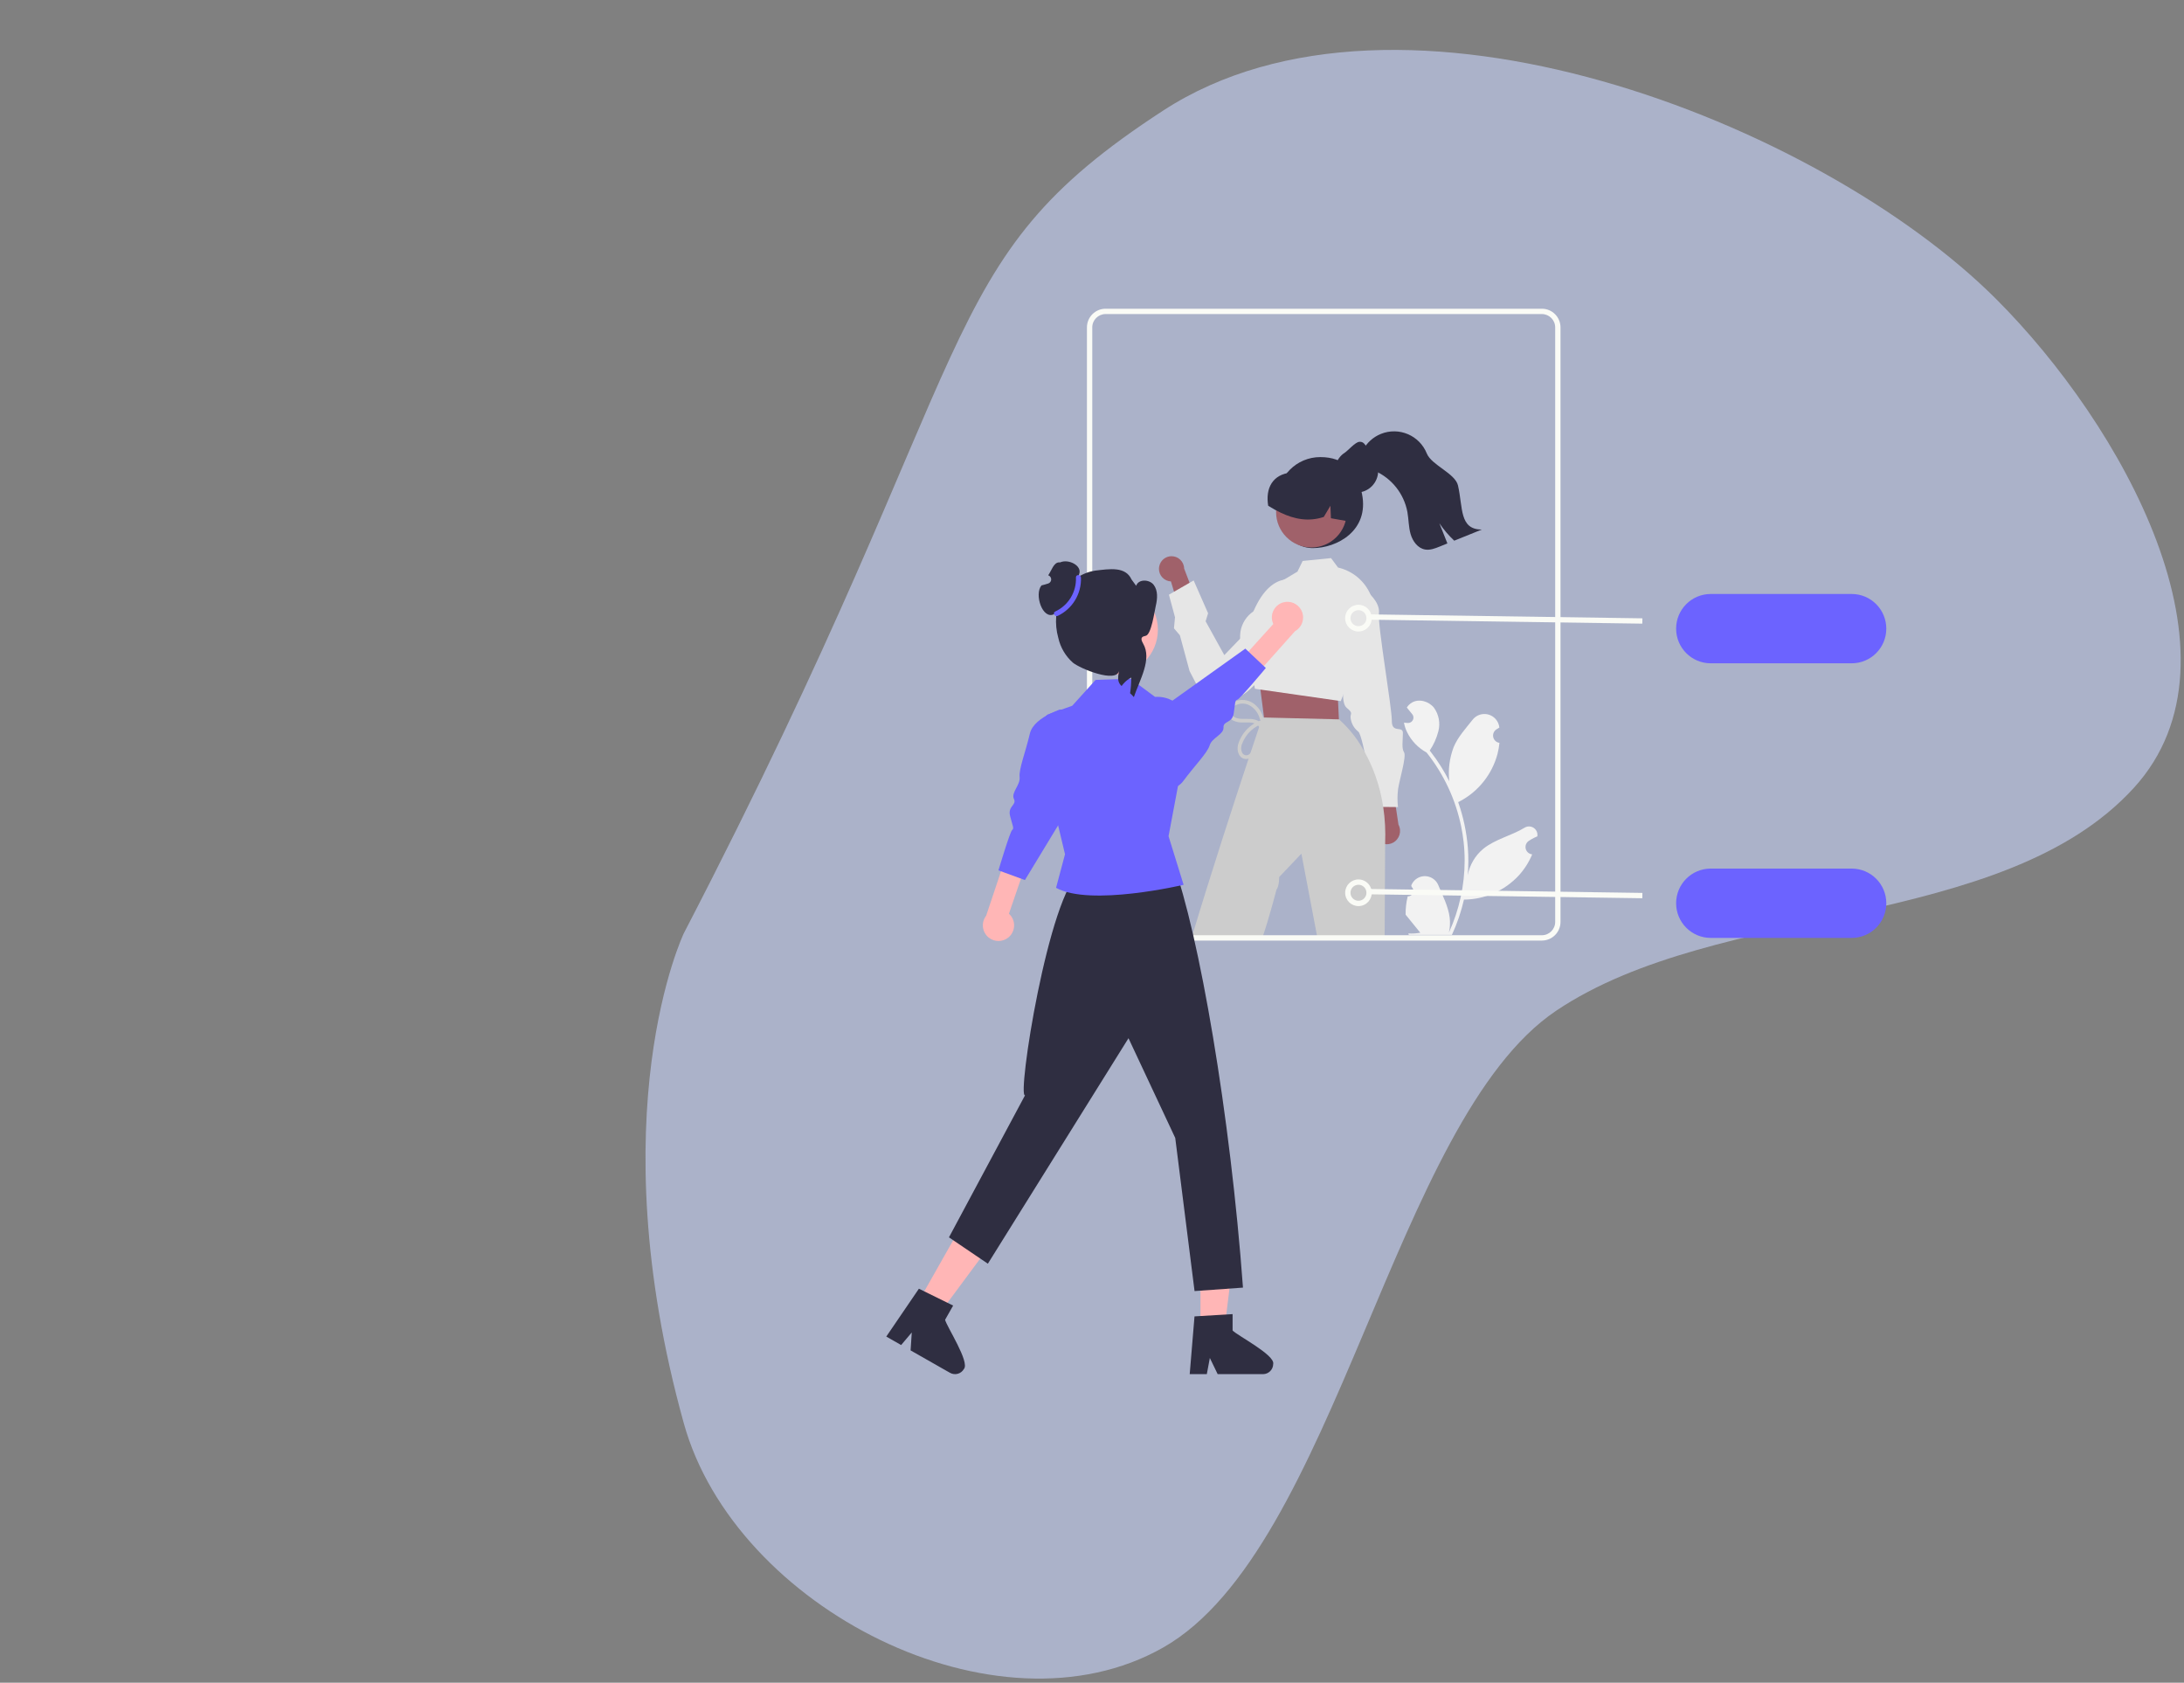 <svg width="296" height="228" viewBox="0 0 296 228" fill="none" xmlns="http://www.w3.org/2000/svg">
<rect x="0" y="0" width="296" height="228" fill="#808080" stroke="none"/>
<path d="M270.565 40.544C246.598 16.576 189.612 -5.795 157.652 14.978C125.696 35.75 134.217 46.402 92.683 126.446C92.683 126.446 80.986 150.794 92.683 192.87C99.626 217.845 135.114 236.034 157.652 223.228C181.087 209.913 188.868 151.748 210.913 136.946C232.958 122.143 271.399 126.279 289.215 106.739C305.366 89.026 287.516 57.494 270.565 40.544Z" fill="#ABB2C9"/>
<g clip-path="url(#clip0_27_1174)">
<path d="M190.789 121.449C191.195 121.468 191.539 121.153 191.558 120.747C191.568 120.53 191.481 120.319 191.322 120.172L191.272 119.971L191.292 119.923C191.717 118.916 192.876 118.446 193.881 118.872C194.358 119.075 194.737 119.457 194.936 119.936C195.532 121.374 196.29 122.815 196.477 124.335C196.559 125.007 196.525 125.688 196.375 126.349C197.774 123.29 198.501 119.965 198.506 116.6C198.506 115.756 198.459 114.912 198.366 114.073C198.288 113.385 198.181 112.702 198.043 112.024C197.293 108.344 195.682 104.895 193.343 101.96C192.211 101.342 191.295 100.39 190.72 99.234C190.511 98.818 190.364 98.375 190.282 97.917C190.41 97.933 190.54 97.944 190.667 97.952C190.707 97.954 190.749 97.957 190.789 97.959L190.804 97.959C191.206 97.977 191.547 97.665 191.565 97.263C191.573 97.084 191.515 96.909 191.402 96.77C191.347 96.702 191.292 96.634 191.237 96.566C191.153 96.461 191.067 96.358 190.984 96.254C190.974 96.243 190.965 96.233 190.956 96.222C190.86 96.103 190.764 95.985 190.667 95.865C190.843 95.592 191.08 95.363 191.358 95.196C192.324 94.63 193.655 95.022 194.352 95.897C195.014 96.821 195.229 97.992 194.941 99.091C194.702 100.021 194.307 100.903 193.772 101.7C193.825 101.767 193.879 101.832 193.931 101.9C194.888 103.132 195.722 104.456 196.421 105.851C196.251 104.288 196.454 102.706 197.013 101.237C197.58 99.867 198.642 98.714 199.577 97.53C200.268 96.642 201.547 96.483 202.434 97.175C202.859 97.507 203.136 97.995 203.203 98.531L203.208 98.584C203.069 98.662 202.933 98.746 202.8 98.834C202.342 99.14 202.219 99.761 202.525 100.22C202.68 100.453 202.926 100.61 203.203 100.653L203.223 100.656C203.173 101.157 203.086 101.655 202.961 102.143C202.231 104.899 200.386 107.225 197.872 108.561C197.79 108.603 197.71 108.645 197.629 108.685C198.331 110.679 198.772 112.756 198.939 114.863C199.034 116.107 199.029 117.356 198.923 118.599L198.929 118.555C199.197 117.173 199.933 115.926 201.012 115.025C202.615 113.706 204.88 113.22 206.609 112.159C207.142 111.817 207.85 111.972 208.192 112.505C208.338 112.733 208.399 113.006 208.363 113.276L208.356 113.322C208.099 113.427 207.848 113.548 207.605 113.685C207.466 113.763 207.33 113.847 207.197 113.935C206.739 114.241 206.615 114.862 206.921 115.321C207.077 115.554 207.323 115.711 207.599 115.754L207.619 115.757C207.634 115.759 207.647 115.761 207.661 115.763C207.221 116.817 206.602 117.787 205.834 118.63C203.914 120.694 201.23 121.874 198.414 121.892H198.412C198.033 123.538 197.485 125.141 196.777 126.674H190.935C190.914 126.609 190.896 126.542 190.877 126.477C191.417 126.511 191.96 126.478 192.493 126.38C192.06 125.847 191.626 125.31 191.193 124.778C191.183 124.768 191.174 124.757 191.166 124.746C190.946 124.474 190.724 124.203 190.504 123.93L190.504 123.93C190.492 123.094 190.588 122.26 190.789 121.449L190.789 121.449Z" fill="#F2F2F2"/>
<path d="M173.118 67.766C173.118 70.987 174.727 74.264 177.942 74.264C181.158 74.264 185.594 71.931 184.596 66.932C183.965 63.774 182.156 61.933 178.94 61.933C175.725 61.933 173.118 64.544 173.118 67.766V67.766V67.766Z" fill="#2F2E41"/>
<path d="M186.607 113.787C185.945 113.052 186.003 111.918 186.737 111.255C186.816 111.184 186.9 111.12 186.99 111.065L185.582 104.85L188.676 106.016L189.538 111.739C190.007 112.617 189.676 113.709 188.799 114.179C188.066 114.572 187.159 114.41 186.607 113.787V113.787Z" fill="#A0616A"/>
<path d="M180.04 91.76L182.199 91.98C182.199 91.98 181.634 95.185 182.517 95.907C183.401 96.629 183.045 96.625 183.039 97.16C183.094 97.937 183.475 98.654 184.089 99.132C184.795 99.674 186.266 109.323 186.266 109.323L189.47 109.354C189.374 108.524 189.382 107.685 189.493 106.857C189.683 105.611 190.644 102.471 190.293 101.932C189.942 101.394 190.127 100.404 190.137 99.334C190.147 98.264 188.619 99.446 188.636 97.663C188.653 95.88 186.694 84.691 186.887 83.088C187.081 81.484 185.136 80.039 185.136 80.039L183.356 80.022L180.04 91.76V91.76Z" fill="#E6E6E6"/>
<path d="M157.116 76.712C156.912 77.628 157.488 78.535 158.403 78.739C158.5 78.761 158.599 78.774 158.699 78.778L160.431 84.561L162.44 82.154L160.487 77.031C160.465 76.088 159.683 75.342 158.742 75.364C157.954 75.383 157.282 75.94 157.116 76.712Z" fill="#A0616A"/>
<path d="M175.404 78.595C175.404 78.595 171.216 77.022 168.946 85.636L165.932 88.764L163.4 84.18L163.735 83.093L161.778 78.648L158.423 80.577L159.249 83.629L159.109 85.137L159.911 86.075L161.223 90.924L162.044 92.508C162.044 92.508 163.08 94.537 164.887 94.871C165.369 94.961 165.862 94.975 166.348 94.912C167.504 94.731 168.576 94.195 169.415 93.378C171.65 91.382 173.763 89.253 175.744 87.004L175.404 78.595H175.404Z" fill="#E6E6E6"/>
<path d="M181.021 93.02L181.318 94.434L181.569 99.65L171.45 98.278L170.673 92.237L171.747 90.469L181.021 93.02Z" fill="#A0616A"/>
<path d="M177.739 74.18C180.384 74.18 182.528 72.032 182.528 69.382C182.528 66.732 180.384 64.584 177.739 64.584C175.094 64.584 172.949 66.732 172.949 69.382C172.949 72.032 175.094 74.18 177.739 74.18Z" fill="#A0616A"/>
<path d="M185.763 80.602C184.973 78.734 183.337 77.359 181.364 76.903L181.346 76.899L180.398 75.62L176.55 76.007L175.847 77.452L174.023 78.539H174.019L174.015 78.543L173.06 79.113L169.89 82.831L169.887 82.834C168.946 83.463 168.308 84.454 168.124 85.572C168.076 85.891 168.06 86.214 168.077 86.537C168.181 88.513 169.414 90.272 169.584 90.507L169.999 92.844L170.082 93.324L170.828 93.433L181.342 94.939L181.635 94.982L181.721 94.993L182.024 94.209V94.202L184.956 86.519L186.272 83.091C186.275 82.235 186.102 81.387 185.763 80.602Z" fill="#E6E6E6"/>
<path d="M182.751 70.64C182.708 70.633 182.664 70.624 182.621 70.617C181.874 70.484 181.127 70.354 180.382 70.219L180.313 68.527L179.411 70.043C177.353 70.727 175.427 70.34 173.615 69.486C173.017 69.202 172.438 68.882 171.879 68.527C171.489 66.145 172.472 64.267 174.997 64.028C175.076 64.02 175.132 63.955 175.2 63.92L175.203 63.918V63.918C175.319 63.863 175.438 63.81 175.557 63.762C177.455 63.019 179.611 63.438 181.095 64.838C182.593 66.365 183.217 68.55 182.751 70.64V70.64Z" fill="#2F2E41"/>
<path d="M187.469 109.334C187.257 107.917 186.909 106.523 186.43 105.172V105.169C186.03 104.027 185.53 102.922 184.938 101.867C184.936 101.867 184.934 101.866 184.934 101.864V101.864C184.081 100.273 182.968 98.838 181.642 97.616L181.501 97.468H181.465L171.311 97.218H171.207L171.091 97.215C171.091 97.215 171.048 97.341 170.965 97.579C170.962 97.594 170.957 97.609 170.951 97.623C170.922 97.717 170.886 97.825 170.843 97.944C170.817 98.024 170.788 98.107 170.76 98.197C170.727 98.295 170.691 98.396 170.655 98.504C170.374 99.346 169.963 100.567 169.458 102.08C169.382 102.312 169.303 102.55 169.22 102.799C167.294 108.604 164.197 118.09 161.493 127.081H171.084C172.014 124.386 173.002 120.543 173.002 120.543C173.388 120.084 173.367 118.838 173.367 118.838L176.381 115.666L178.552 127.081H187.66L187.729 114.377V114.268C187.8 112.619 187.713 110.967 187.469 109.334V109.334Z" fill="#CCCCCC"/>
<path d="M180.916 63.799V63.803C180.915 64.054 180.947 64.304 181.011 64.547C181.021 64.59 181.033 64.635 181.047 64.677V64.679C181.323 65.558 181.993 66.258 182.859 66.569C182.922 66.593 182.986 66.614 183.051 66.632C183.188 66.671 183.327 66.7 183.468 66.717C183.595 66.735 183.723 66.744 183.851 66.743C183.951 66.744 184.051 66.739 184.15 66.729C184.383 66.705 184.612 66.653 184.832 66.573C184.867 66.563 184.901 66.551 184.933 66.536C184.95 66.531 184.966 66.524 184.982 66.516C186.479 65.888 187.184 64.164 186.558 62.665C186.539 62.62 186.519 62.576 186.498 62.532L186.496 62.53C186.352 62.228 186.157 61.953 185.919 61.719C185.389 61.19 185.155 59.863 184.35 59.863C184.311 59.862 184.273 59.864 184.234 59.867C183.694 59.886 182.695 61.054 182.27 61.329C181.954 61.529 181.68 61.789 181.464 62.094C181.238 62.408 181.077 62.763 180.991 63.14C180.941 63.356 180.916 63.577 180.916 63.799H180.916Z" fill="#2F2E41"/>
<path d="M184.502 62.775C184.957 63.307 185.671 63.513 186.315 63.79C188.621 64.804 190.28 66.893 190.746 69.372C190.924 70.367 190.901 71.397 191.182 72.367C191.461 73.337 192.153 74.288 193.146 74.457C193.818 74.572 194.492 74.312 195.124 74.055C195.472 73.915 195.82 73.774 196.167 73.633C195.805 72.722 195.442 71.81 195.081 70.899C195.662 71.759 196.338 72.551 197.095 73.26C198.341 72.757 199.588 72.254 200.836 71.75C197.766 71.762 198.29 68.776 197.603 65.78C197.225 64.133 194.01 63.018 193.379 61.452C192.395 58.996 189.609 57.805 187.158 58.791C186.101 59.217 185.231 60.005 184.703 61.015C184.072 61.267 184.054 62.25 184.502 62.775V62.775Z" fill="#2F2E41"/>
<path d="M171.46 97.948C170.026 98.323 168.865 99.376 168.351 100.769C168.17 101.163 168.174 101.617 168.364 102.007C168.513 102.285 168.844 102.41 169.139 102.301C169.435 102.141 169.672 101.888 169.813 101.582C170.019 101.188 170.197 100.78 170.344 100.361C170.585 99.728 171.099 98.671 170.365 98.177C169.748 97.761 168.931 97.922 168.236 97.894C167.486 97.863 166.652 97.575 166.385 96.796C166.126 96.038 166.734 95.325 167.389 95.037C168.189 94.705 169.102 94.792 169.824 95.27C170.528 95.758 171.031 96.486 171.238 97.319C171.27 97.453 171.188 97.588 171.054 97.62C170.926 97.651 170.796 97.577 170.757 97.451C170.573 96.679 170.088 96.013 169.41 95.603C168.736 95.213 167.9 95.246 167.258 95.687C166.922 95.897 166.766 96.305 166.876 96.686C167.045 97.025 167.363 97.263 167.735 97.331C168.527 97.522 169.355 97.274 170.144 97.528C170.879 97.716 171.347 98.437 171.222 99.186C171.14 99.636 171.007 100.074 170.825 100.494C170.671 100.925 170.491 101.346 170.286 101.756C169.973 102.349 169.408 102.991 168.662 102.817C167.813 102.619 167.611 101.625 167.793 100.894C168.286 99.207 169.628 97.905 171.327 97.466C171.461 97.434 171.596 97.517 171.628 97.652C171.658 97.779 171.585 97.909 171.46 97.948V97.948Z" fill="#CCCCCC"/>
<path d="M208.974 127.442H149.839C148.445 127.441 147.316 126.309 147.314 124.914V44.36C147.316 42.964 148.445 41.833 149.839 41.831H208.974C210.367 41.833 211.496 42.964 211.498 44.36V124.914C211.496 126.309 210.367 127.441 208.974 127.442ZM149.839 42.553C148.843 42.555 148.037 43.363 148.036 44.36V124.914C148.037 125.911 148.843 126.719 149.839 126.72H208.974C209.969 126.719 210.776 125.911 210.777 124.914V44.36C210.776 43.363 209.969 42.555 208.974 42.553H149.839Z" fill="#FAFBF6"/>
<path d="M250.965 89.874H231.854C229.265 89.874 227.166 87.772 227.166 85.178C227.166 82.585 229.265 80.482 231.854 80.482H250.965C253.553 80.482 255.652 82.585 255.652 85.178C255.652 87.772 253.553 89.874 250.965 89.874Z" fill="#6C63FF"/>
<path d="M185.666 83.245L185.656 83.967L222.586 84.501L222.597 83.779L185.666 83.245Z" fill="#FAFBF6"/>
<path d="M184.116 85.566C183.119 85.568 182.308 84.76 182.306 83.76C182.304 82.761 183.111 81.949 184.108 81.947C185.106 81.945 185.916 82.753 185.918 83.752C185.92 84.445 185.526 85.078 184.905 85.382C184.659 85.502 184.39 85.565 184.116 85.566V85.566ZM184.114 82.674C183.516 82.674 183.031 83.16 183.031 83.759C183.031 84.358 183.516 84.843 184.114 84.843C184.712 84.843 185.196 84.358 185.196 83.759C185.196 83.594 185.159 83.432 185.087 83.284V83.284C184.905 82.911 184.528 82.675 184.114 82.674V82.674Z" fill="#FAFBF6"/>
<path d="M250.965 127.081H231.854C229.265 127.081 227.166 124.978 227.166 122.385C227.166 119.791 229.265 117.689 231.854 117.689H250.965C253.553 117.689 255.652 119.791 255.652 122.385C255.652 124.978 253.553 127.081 250.965 127.081Z" fill="#6C63FF"/>
<path d="M185.666 120.451L185.656 121.174L222.586 121.708L222.597 120.986L185.666 120.451Z" fill="#FAFBF6"/>
<path d="M184.116 122.772C183.12 122.773 182.312 121.965 182.311 120.967C182.31 119.97 183.117 119.16 184.113 119.159C184.803 119.158 185.433 119.552 185.735 120.174C186.171 121.071 185.798 122.153 184.902 122.59C184.657 122.709 184.389 122.772 184.116 122.772ZM184.114 119.881C183.516 119.881 183.031 120.366 183.031 120.965C183.031 121.564 183.516 122.05 184.114 122.05C184.711 122.05 185.196 121.565 185.196 120.966C185.196 120.801 185.159 120.638 185.087 120.49C184.905 120.118 184.528 119.881 184.114 119.881Z" fill="#FAFBF6"/>
<path d="M136.65 127.037C137.563 126.303 137.709 124.965 136.976 124.05C136.905 123.961 136.827 123.878 136.743 123.802L140.177 113.785L137.645 112.152L133.652 124.08C132.935 125.006 133.104 126.339 134.028 127.057C134.801 127.658 135.885 127.65 136.65 127.037V127.037Z" fill="#FFB6B6"/>
<path d="M139.58 99.397C138.974 101.968 138.068 104.213 138.191 105.292C138.312 106.367 137.001 107.4 137.417 108.25C137.833 109.102 136.553 109.194 136.899 110.565C137.247 111.939 137.472 112.233 137.179 112.46C136.883 112.685 135.322 117.93 135.322 117.93L136.238 118.267L138.91 119.243L145.189 108.897L145.17 96.197L143.611 96.147C143.237 96.288 142.822 96.456 142.409 96.66C141.146 97.27 139.868 98.173 139.58 99.397Z" fill="#6C63FF"/>
<path d="M162.703 179.979H165.968L167.522 167.362H162.702L162.703 179.979Z" fill="#FFB6B6"/>
<path d="M167.055 180.274V178.056L166.196 178.109L162.702 178.316L161.893 178.366L161.275 185.793L161.242 186.191H163.56L163.635 185.796L163.972 183.999L164.841 185.796L165.032 186.191H171.179C171.94 186.187 172.555 185.569 172.559 184.806C172.818 183.592 167.706 180.968 167.055 180.274V180.274Z" fill="#2F2E41"/>
<path d="M124.448 176.419L127.288 178.033L134.855 167.827L130.663 165.445L124.448 176.419Z" fill="#FFB6B6"/>
<path d="M128.089 178.825L129.18 176.898L128.412 176.519L125.268 174.973L124.54 174.614L120.96 179.865L120.118 181.098L121.07 181.64L122.133 182.246L123.574 180.542L123.414 182.973L128.434 185.829H128.437L128.76 186.012C129.424 186.387 130.266 186.154 130.643 185.489C131.465 184.56 128.313 179.754 128.089 178.825Z" fill="#2F2E41"/>
<path d="M146.498 118.043C142.123 120.948 137.791 148.855 138.928 148.4L128.614 167.655L133.886 171.225L152.946 140.672L159.282 154.188L161.899 174.934L168.462 174.465C166.757 151.093 162.499 126.442 158.97 116.907L146.498 118.043V118.043Z" fill="#2F2E41"/>
<path d="M143.176 120.116L143.129 120.295C147.754 122.874 160.416 119.887 160.416 119.887L158.375 113.299L161.131 98.665C161.116 96.303 159.192 94.4 156.834 94.415C156.737 94.415 156.64 94.419 156.543 94.426L153.219 91.959L148.487 92.123L145.321 95.626L143.43 96.303L141.961 96.827C141.664 97.095 141.339 97.404 141.029 97.745L143.353 111.602L144.342 115.745L143.176 120.116Z" fill="#6C63FF"/>
<path d="M150.857 91.409C154.211 91.409 156.929 88.686 156.929 85.326C156.929 81.967 154.211 79.244 150.857 79.244C147.504 79.244 144.785 81.967 144.785 85.326C144.785 88.686 147.504 91.409 150.857 91.409Z" fill="#FFB6B6"/>
<path d="M142.874 83.208C142.892 83.215 142.908 83.221 142.926 83.228C142.96 83.243 142.996 83.257 143.032 83.267C143.264 83.352 143.505 83.408 143.751 83.433C143.855 83.444 143.96 83.449 144.066 83.449C144.201 83.45 144.336 83.441 144.469 83.423C144.618 83.405 144.765 83.375 144.91 83.333C144.978 83.315 145.045 83.293 145.112 83.268C146.025 82.943 146.734 82.207 147.026 81.28V81.278C147.041 81.234 147.054 81.188 147.065 81.142C147.132 80.886 147.166 80.623 147.166 80.359V80.354C147.168 79.709 146.967 79.08 146.593 78.556C146.367 78.235 146.106 78.181 146.252 77.814C146.719 76.644 144.808 75.687 143.68 76.202C143.64 76.198 143.599 76.196 143.558 76.197C142.798 76.195 142.517 77.319 142.064 77.951L142.077 77.956C142.381 78.062 142.541 78.395 142.434 78.7C142.375 78.87 142.24 79.003 142.069 79.06C141.768 79.159 141.463 79.246 141.155 79.321C140.14 80.522 141.304 84.035 142.874 83.208Z" fill="#2F2E41"/>
<path d="M143.432 86.428C143.721 87.729 144.413 88.905 145.41 89.788C146.438 90.62 151.269 92.59 151.677 90.903C151.404 92.082 151.569 92.532 152.008 92.953C152.083 92.851 152.162 92.754 152.244 92.658C152.546 92.31 152.907 92.02 153.312 91.8C153.323 92.512 153.271 93.223 153.159 93.926C153.34 94.093 153.512 94.269 153.675 94.454C154.456 92.121 156.169 89.326 154.929 87.202C154.437 86.359 154.847 86.243 155.283 86.147C156.044 85.978 156.464 82.849 156.645 82.088C156.87 81.135 156.958 80.038 156.369 79.255C155.779 78.472 154.287 78.439 153.985 79.372L153.357 78.516C152.545 76.726 150.39 77.084 148.442 77.315C146.466 77.615 144.765 78.872 143.896 80.675C143.059 82.475 142.895 84.516 143.432 86.428V86.428Z" fill="#2F2E41"/>
<path d="M146.504 78.252C146.588 80.459 145.35 82.502 143.358 83.446C142.962 83.625 142.617 83.037 143.016 82.856C144.797 82.033 145.906 80.214 145.824 78.251C145.801 77.812 146.481 77.815 146.504 78.252V78.252V78.252Z" fill="#6C63FF"/>
<path d="M173.928 81.617C172.8 81.931 172.138 83.103 172.452 84.233C172.482 84.343 172.521 84.45 172.569 84.553L165.467 92.4L167.15 94.901L175.517 85.52C176.541 84.952 176.912 83.661 176.345 82.636C175.871 81.778 174.872 81.357 173.928 81.617L173.928 81.617Z" fill="#FFB6B6"/>
<path d="M153.741 107.074C153.741 107.074 158.778 107.98 160.348 105.856C161.917 103.732 163.634 102.028 163.946 100.99C164.258 99.952 165.87 99.523 165.822 98.576C165.775 97.629 166.989 98.052 167.21 96.653C167.431 95.254 167.34 94.894 167.7 94.803C168.06 94.711 171.559 90.51 171.559 90.51L168.78 87.885L158.936 94.909L153.741 107.074L153.741 107.074Z" fill="#6C63FF"/>
</g>
<defs>
<clipPath id="clip0_27_1174">
<rect width="255.652" height="186.413" fill="white" transform="translate(0 0.065)"/>
</clipPath>
</defs>
</svg>
